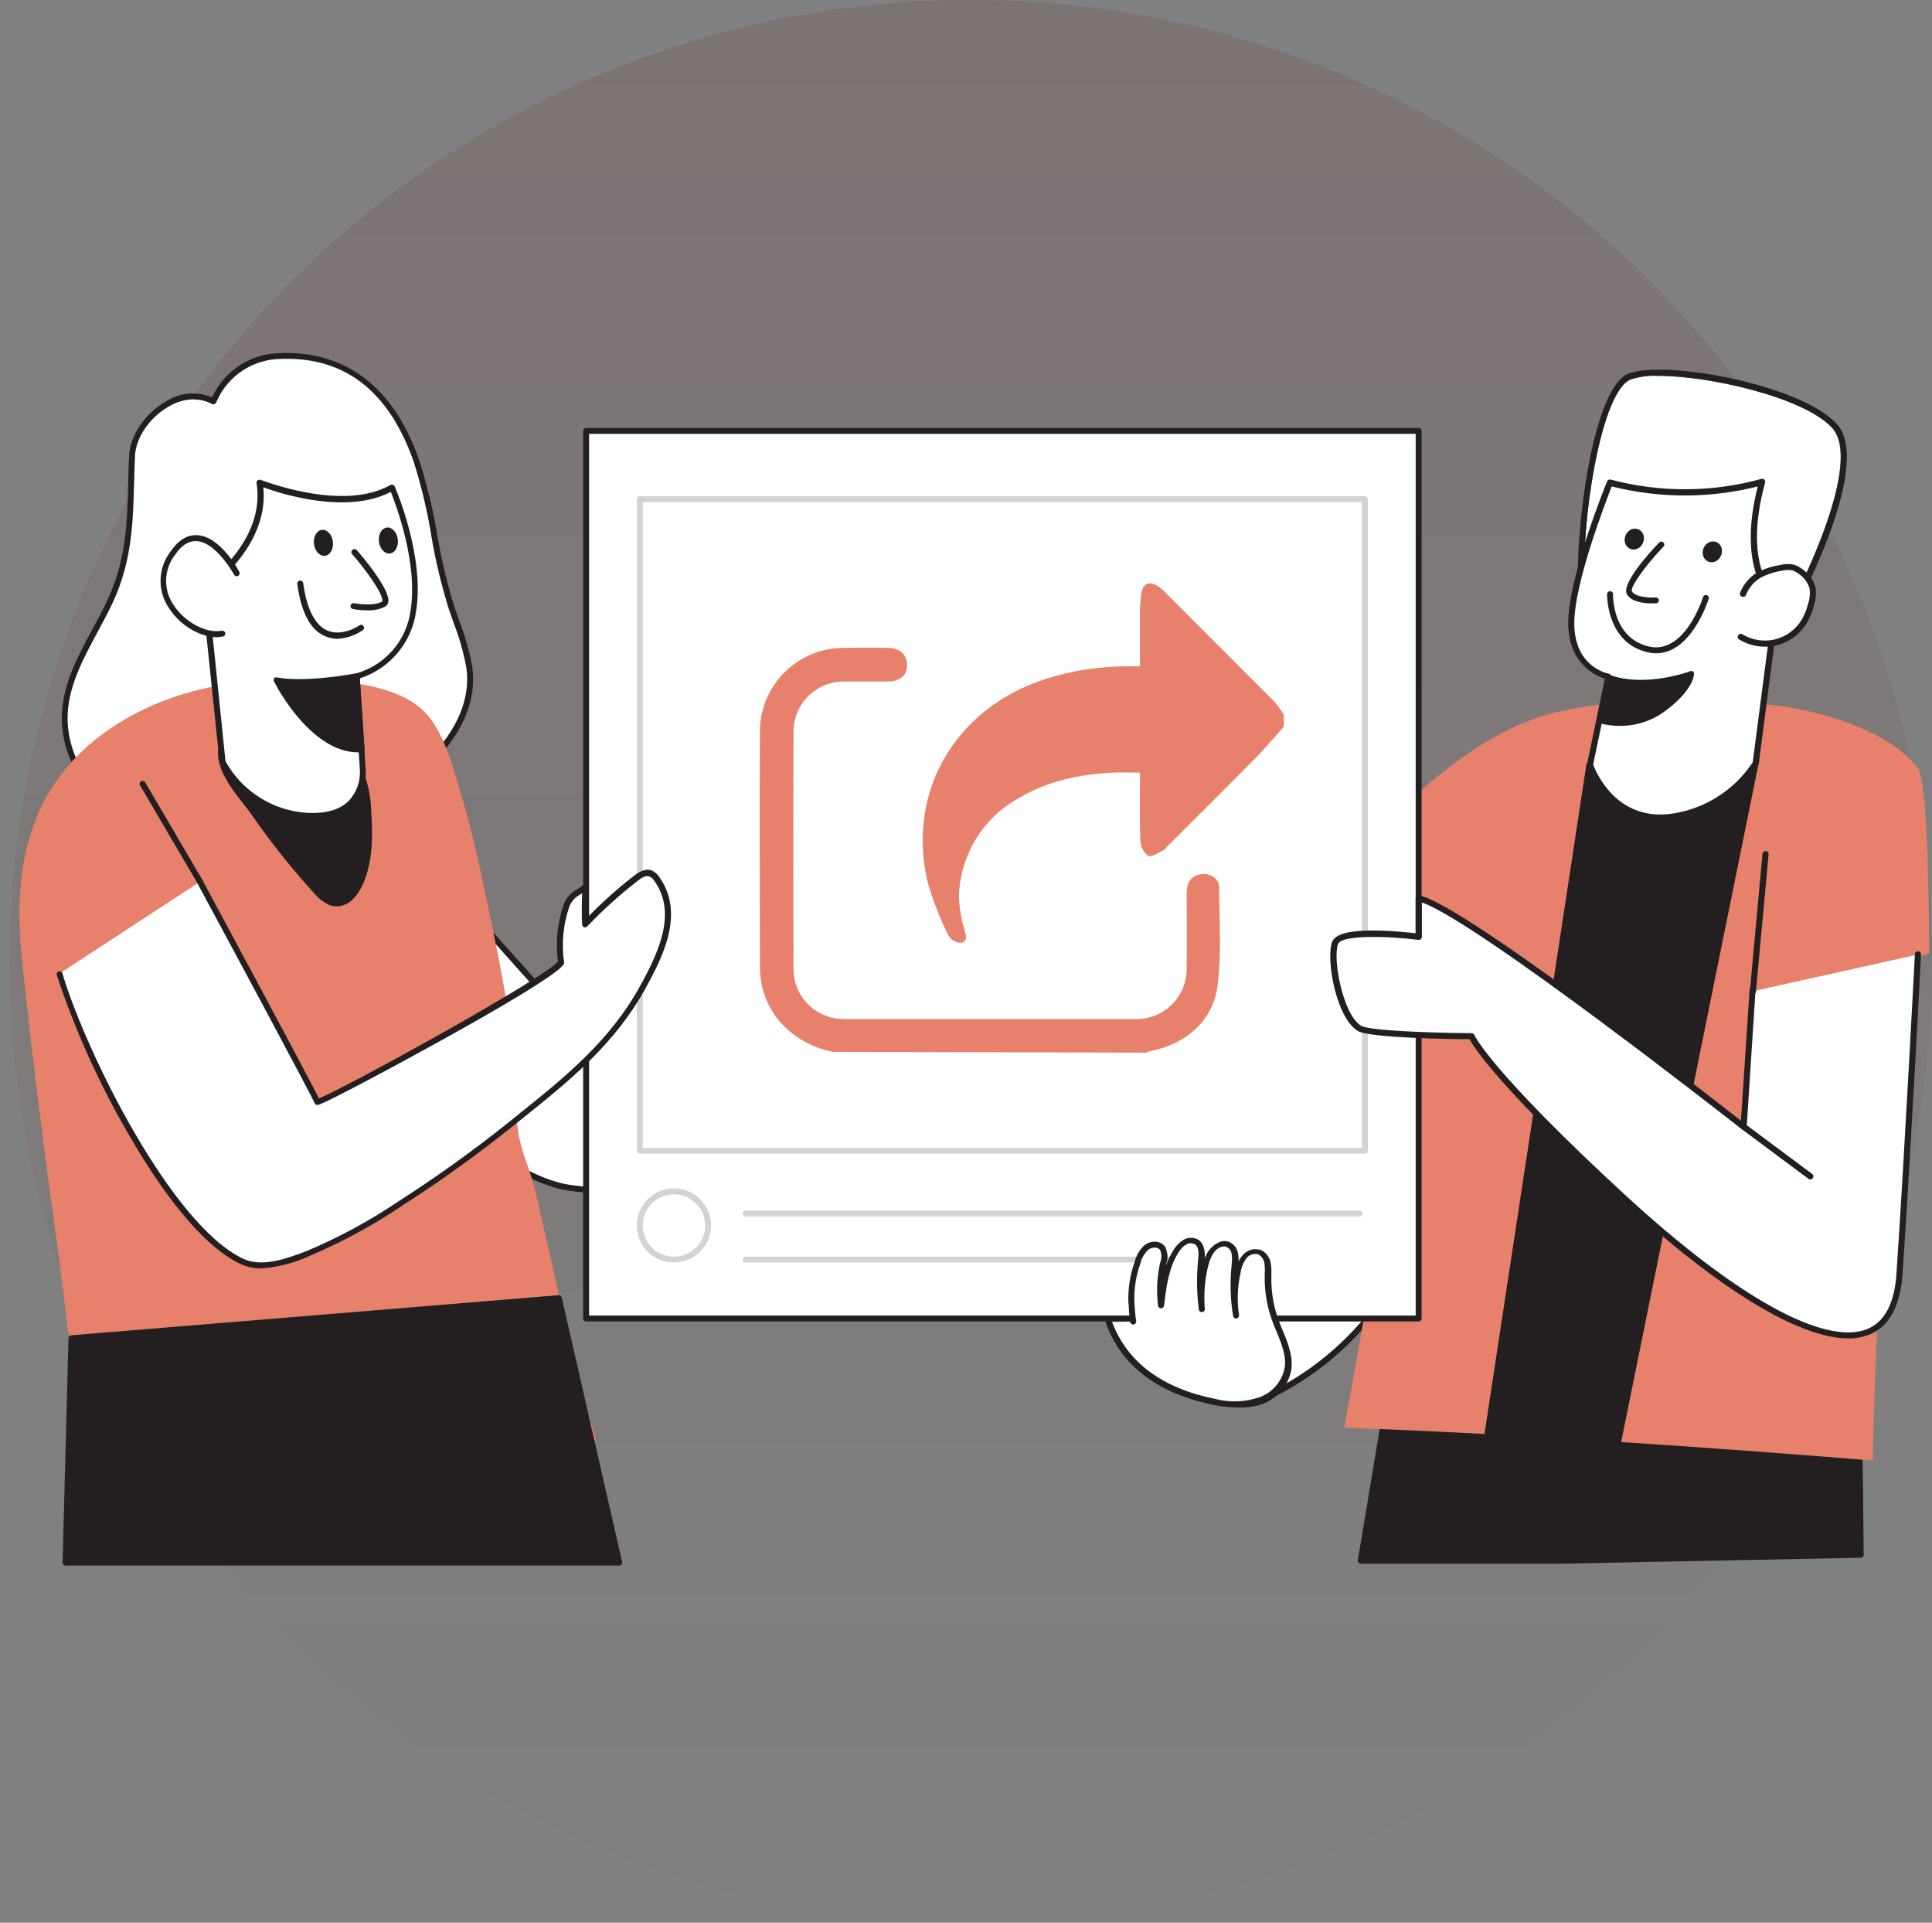 <?xml version="1.0" encoding="UTF-8"?>
<svg width="203px" height="202px" viewBox="0 0 203 202" version="1.1" xmlns="http://www.w3.org/2000/svg" xmlns:xlink="http://www.w3.org/1999/xlink" style="background: #FFFFFF;">
    <rect x="0" y="0" width="203" height="202" fill="#808080" stroke="none"/>
    <!-- Generator: Sketch 53.2 (72643) - https://sketchapp.com -->
    <title>friendly-graphic</title>
    <desc>Created with Sketch.</desc>
    <defs>
        <linearGradient x1="0%" y1="50%" x2="100%" y2="50%" id="linearGradient-1">
            <stop stop-color="#5D0202" stop-opacity="0" offset="0%"></stop>
            <stop stop-color="#5D0202" stop-opacity="0.498" offset="100%"></stop>
        </linearGradient>
    </defs>
    <g id="Designs" stroke="none" stroke-width="1" fill="none" fill-rule="evenodd">
        <g id="Desktop---Home---Active" transform="translate(-998, -1755)">
            <g id="Group-35" transform="translate(0, 1879)"></g>
            <g id="Group-27" transform="translate(165, 1755)">
                <g id="Group-24" transform="translate(760, 0)">
                    <g id="Group-21" transform="translate(74, 0)">
                        <circle id="Oval-Copy-3" fill="url(#linearGradient-1)" opacity="0.203" transform="translate(101, 101) scale(-1, 1) rotate(-90) translate(-101, -101) " cx="101" cy="101" r="101"></circle>
                        <g id="share(1)-2" transform="translate(1, 37)" fill-rule="nonzero">
                            <g id="share(1)">
                                <path d="M172.225,2.485 C171.23,2.435 170.234,2.57 169.288,2.883 C167.888,3.504 166.525,6.779 165.554,11.918 C164.705,16.368 164.34,20.897 164.465,25.426 C164.492,26.24 164.909,26.991 165.585,27.445 C169.941,30.552 184.721,26.756 186.289,26.339 C187.036,24.91 193.844,11.532 190.49,7.935 C187.54,4.747 177.645,2.485 172.225,2.485 Z" id="Path" fill="#FFFFFF"></path>
                                <path d="M171.391,29.272 C168.834,29.272 166.569,28.918 165.212,27.936 C164.379,27.376 163.863,26.453 163.824,25.451 C163.457,18.442 165.405,3.84 169.033,2.287 C172.661,0.733 187.079,3.343 190.962,7.494 C194.846,11.644 187.123,26.134 186.793,26.756 C186.752,26.835 186.68,26.893 186.594,26.917 C186.115,27.029 177.82,29.272 171.391,29.272 Z M172.225,2.485 C171.23,2.435 170.234,2.57 169.288,2.883 C167.888,3.504 166.525,6.779 165.554,11.918 C164.705,16.368 164.34,20.897 164.465,25.426 C164.492,26.24 164.909,26.991 165.585,27.445 C169.941,30.552 184.721,26.756 186.289,26.339 C187.036,24.91 193.844,11.532 190.49,7.935 C187.54,4.747 177.645,2.485 172.225,2.485 Z" id="Shape" fill="#231F20"></path>
                                <path d="M130.438,110.086 C140.818,105.517 147.843,95.623 148.728,84.331 L138.429,73.283 L124.272,100.579" id="Path" fill="#FFFFFF"></path>
                                <path d="M130.438,110.409 C130.286,110.404 130.159,110.293 130.132,110.144 C130.105,109.994 130.186,109.846 130.326,109.788 C140.513,105.242 147.432,95.541 148.404,84.443 L138.51,73.83 L124.564,100.722 C124.473,100.859 124.294,100.906 124.147,100.831 C124.001,100.756 123.934,100.584 123.991,100.43 L138.149,73.134 C138.196,73.041 138.287,72.978 138.391,72.966 C138.494,72.949 138.599,72.984 138.671,73.059 L148.97,84.113 C149.033,84.181 149.064,84.271 149.057,84.362 C148.106,95.758 141.013,105.732 130.55,110.384 C130.516,110.402 130.477,110.41 130.438,110.409 L130.438,110.409 Z" id="Path" fill="#231F20"></path>
                                <polygon id="Path" fill="#231F20" points="162.362 126.962 193.514 126.36 193.084 87.189 147.34 88.836 140.974 126.962"></polygon>
                                <path d="M162.362,127.273 L140.974,127.273 C140.882,127.273 140.795,127.232 140.737,127.161 C140.676,127.094 140.651,127.002 140.669,126.913 L147.035,88.786 C147.056,88.64 147.179,88.53 147.327,88.525 L193.072,86.878 C193.155,86.879 193.234,86.91 193.296,86.965 C193.36,87.022 193.396,87.104 193.396,87.189 L193.825,126.335 C193.827,126.417 193.795,126.497 193.738,126.556 C193.681,126.616 193.603,126.65 193.52,126.652 L162.368,127.273 L162.362,127.273 Z M141.341,126.652 L162.362,126.652 L193.203,126.03 L192.78,87.506 L147.601,89.134 L141.341,126.652 Z" id="Shape" fill="#231F20"></path>
                                <path d="M199.519,43.731 C196.731,39.947 190.06,37.953 185.567,37.238 C181.242,36.555 176.911,37.238 172.568,36.865 C168.59,36.633 164.601,37.023 160.744,38.021 C146.251,42.023 132.778,62.975 132.778,62.975 L147.551,63.751 C147.551,63.751 145.405,79.18 139.244,112.988 C164.907,113.901 194.777,116.449 194.777,116.449 C194.777,116.449 194.908,109.372 195.231,102.406 C197.546,100.25 197.465,96.814 197.889,94.819 C198.436,92.253 197.328,64.373 197.328,64.373 L200.695,63.13 C200.695,63.13 200.739,45.359 199.519,43.731 Z" id="Path" fill="#E7816B"></path>
                                <polygon id="Path" fill="#231F20" points="165 43.34 153.743 117.275 167.185 118.624 182.474 43.184"></polygon>
                                <path d="M167.185,118.934 L167.154,118.934 L153.706,117.586 C153.621,117.576 153.543,117.534 153.488,117.468 C153.437,117.401 153.416,117.315 153.432,117.232 L164.689,43.29 C164.714,43.14 164.842,43.03 164.994,43.029 L182.462,42.874 C182.556,42.871 182.646,42.912 182.705,42.986 C182.766,43.058 182.791,43.154 182.773,43.247 L167.49,118.68 C167.463,118.827 167.335,118.934 167.185,118.934 Z M154.117,117.002 L166.954,118.288 L182.089,43.495 L165.287,43.644 L154.117,117.002 Z" id="Shape" fill="#231F20"></path>
                                <path d="M166.998,34.069 L165.063,43.34 C165.063,43.34 167.122,49.497 173.364,48.845 C177.099,48.423 180.445,46.344 182.474,43.184 L184.69,26.147 C184.69,26.147 180.527,23.158 183.153,13.62 C177.923,15.078 172.397,15.103 167.154,13.695 C167.154,13.695 162.99,23.866 163.096,28.607 C163.202,33.348 166.998,34.069 166.998,34.069 Z" id="Path" fill="#FFFFFF"></path>
                                <path d="M172.462,49.218 C166.762,49.218 164.783,43.501 164.758,43.439 C164.742,43.384 164.742,43.326 164.758,43.271 L166.625,34.305 C165.666,34.007 162.891,32.789 162.779,28.651 C162.679,23.866 166.687,13.993 166.861,13.577 C166.922,13.427 167.084,13.344 167.241,13.384 C172.424,14.763 177.882,14.739 183.053,13.316 C183.165,13.278 183.29,13.304 183.377,13.384 C183.463,13.465 183.496,13.587 183.464,13.701 C180.931,22.922 184.845,25.861 184.883,25.886 C184.981,25.954 185.032,26.072 185.013,26.19 L182.798,43.228 C182.792,43.27 182.777,43.31 182.754,43.346 C180.693,46.604 177.256,48.745 173.42,49.162 C173.102,49.2 172.782,49.218 172.462,49.218 L172.462,49.218 Z M165.399,43.315 C165.666,44.048 167.726,49.106 173.333,48.528 C176.938,48.103 180.17,46.108 182.163,43.079 L184.347,26.302 C183.601,25.681 180.583,22.4 182.692,14.105 C177.655,15.37 172.383,15.37 167.347,14.105 C166.724,15.72 163.327,24.426 163.414,28.657 C163.507,33.1 166.905,33.752 167.054,33.783 C167.138,33.796 167.212,33.844 167.259,33.914 C167.309,33.986 167.327,34.076 167.309,34.162 L165.399,43.315 Z" id="Shape" fill="#231F20"></path>
                                <path d="M181.186,25.376 C181.503,24.573 182.073,23.895 182.81,23.444 C183.513,23.058 184.277,22.795 185.069,22.667 C185.495,22.551 185.941,22.529 186.376,22.605 C186.672,22.698 186.948,22.843 187.191,23.034 C187.796,23.444 188.236,24.053 188.436,24.755 C188.524,25.339 188.471,25.936 188.28,26.495 C188.124,27.115 187.884,27.711 187.565,28.266 C186.907,29.376 185.83,30.176 184.575,30.486 C183.321,30.795 181.994,30.589 180.894,29.912" id="Path" fill="#FFFFFF"></path>
                                <path d="M183.439,30.937 C182.487,30.939 181.552,30.679 180.738,30.186 C180.588,30.092 180.541,29.896 180.632,29.744 C180.676,29.671 180.748,29.619 180.831,29.599 C180.914,29.579 181.002,29.593 181.074,29.639 C182.106,30.258 183.338,30.449 184.509,30.173 C185.68,29.881 186.688,29.137 187.31,28.104 C187.612,27.572 187.841,27.002 187.988,26.408 C188.163,25.901 188.214,25.36 188.137,24.83 C187.953,24.202 187.554,23.66 187.011,23.295 C186.8,23.125 186.56,22.997 186.301,22.916 C185.916,22.854 185.521,22.875 185.144,22.978 C184.378,23.1 183.637,23.35 182.954,23.717 C182.276,24.132 181.752,24.756 181.46,25.494 C181.395,25.666 181.203,25.752 181.031,25.687 C180.859,25.622 180.772,25.43 180.838,25.258 C181.184,24.393 181.799,23.661 182.593,23.17 C183.345,22.765 184.162,22.494 185.007,22.369 C185.48,22.239 185.976,22.22 186.457,22.313 C186.795,22.413 187.11,22.577 187.384,22.798 C188.058,23.247 188.546,23.925 188.76,24.705 C188.856,25.33 188.803,25.969 188.604,26.569 C188.44,27.221 188.189,27.848 187.857,28.433 C187.148,29.613 186,30.464 184.665,30.801 C184.263,30.896 183.852,30.941 183.439,30.937 L183.439,30.937 Z" id="Path" fill="#231F20"></path>
                                <path d="M166.251,38.704 C168.474,39.263 170.83,38.832 172.711,37.524 C175.723,35.318 175.691,33.796 175.691,33.796 C175.691,33.796 171.08,35.573 167.222,34.249 L166.251,38.704 Z" id="Path" fill="#231F20"></path>
                                <path d="M168.224,39.257 C167.529,39.263 166.837,39.177 166.164,39.003 C166.009,38.957 165.916,38.799 165.953,38.642 L166.923,34.175 C166.94,34.088 166.995,34.012 167.073,33.97 C167.152,33.933 167.243,33.933 167.322,33.97 C171.024,35.212 175.536,33.541 175.579,33.522 C175.667,33.476 175.772,33.476 175.859,33.522 C175.945,33.576 175.997,33.67 175.996,33.771 C175.996,33.839 175.996,35.48 172.885,37.754 C171.533,38.74 169.899,39.267 168.224,39.257 Z M166.618,38.475 C168.67,38.903 170.808,38.469 172.53,37.275 C174.366,35.927 175.019,34.858 175.25,34.274 C173.943,34.69 170.539,35.567 167.452,34.647 L166.618,38.475 Z" id="Shape" fill="#231F20"></path>
                                <path d="M172.568,20.2 C172.568,20.2 168.616,24.357 169.226,25.302 C169.836,26.246 172.02,26.097 172.02,26.097" id="Path" fill="#FFFFFF"></path>
                                <path d="M171.559,26.389 C170.819,26.389 169.481,26.271 168.964,25.47 C168.292,24.438 171.099,21.288 172.337,19.989 C172.396,19.93 172.475,19.897 172.558,19.897 C172.641,19.897 172.721,19.93 172.779,19.989 C172.838,20.046 172.871,20.125 172.871,20.207 C172.871,20.288 172.838,20.367 172.779,20.424 C170.763,22.549 169.22,24.774 169.475,25.146 C169.885,25.768 171.466,25.811 171.964,25.768 C172.134,25.753 172.284,25.878 172.3,26.047 C172.307,26.13 172.28,26.212 172.227,26.275 C172.173,26.338 172.096,26.377 172.014,26.383 C171.989,26.377 171.802,26.389 171.559,26.389 Z" id="Path" fill="#231F20"></path>
                                <ellipse id="Oval" fill="#231F20" transform="translate(177.918, 20.975) rotate(-68.08) translate(-177.918, -20.975) " cx="177.918" cy="20.975" rx="1.112" ry="1"></ellipse>
                                <ellipse id="Oval" fill="#231F20" transform="translate(169.72, 19.636) rotate(-68.08) translate(-169.72, -19.636) " cx="169.72" cy="19.636" rx="1.112" ry="1"></ellipse>
                                <path d="M172.014,31.633 C171.695,31.633 171.377,31.593 171.068,31.515 C166.762,30.478 166.861,25.457 166.861,25.407 C166.871,25.237 167.014,25.105 167.185,25.109 C167.267,25.111 167.345,25.145 167.401,25.205 C167.457,25.264 167.487,25.344 167.483,25.426 C167.483,25.612 167.403,29.993 171.217,30.913 C175.032,31.832 176.917,25.811 176.936,25.749 C176.962,25.634 177.05,25.544 177.164,25.515 C177.278,25.487 177.398,25.525 177.475,25.614 C177.552,25.702 177.572,25.827 177.527,25.936 C177.446,26.184 175.698,31.633 172.014,31.633 Z" id="Path" fill="#231F20"></path>
                                <path d="M36,45.981 L59.261,72.009 L91.807,83.374 L87.65,91.961 C87.65,91.961 66.523,88.774 58.203,87.842 C49.883,86.91 39.366,74.433 39.366,74.433 L36,45.981 Z" id="Path" fill="#FFFFFF"></path>
                                <path d="M87.65,92.266 L87.606,92.266 C87.395,92.266 66.386,89.072 58.166,88.146 C49.821,87.208 39.559,75.147 39.13,74.631 C39.088,74.587 39.062,74.53 39.055,74.47 L35.688,45.981 C35.677,45.848 35.749,45.722 35.869,45.664 C35.993,45.607 36.139,45.637 36.23,45.738 L59.441,71.705 L91.912,83.045 C91.994,83.075 92.06,83.138 92.093,83.219 C92.13,83.299 92.13,83.393 92.093,83.473 L87.93,92.085 C87.88,92.196 87.771,92.266 87.65,92.266 L87.65,92.266 Z M39.665,74.296 C40.53,75.303 50.455,86.649 58.234,87.525 C66.013,88.401 85.161,91.253 87.482,91.613 L91.39,83.536 L59.174,72.283 C59.123,72.266 59.078,72.236 59.043,72.196 L36.423,46.913 L39.665,74.296 Z" id="Shape" fill="#231F20"></path>
                                <path d="M47.294,33.075 C46.971,30.894 46.093,28.837 45.427,26.743 C43.747,21.667 43.504,16.429 41.743,11.371 C39.484,4.865 35.147,0.13 27.561,0.398 C24.438,0.4 21.622,2.277 20.424,5.157 C16.833,3.181 12.048,7.202 11.88,10.88 C11.631,16.304 11.979,20.934 9.614,26.072 C7.822,29.974 5.047,33.628 4.817,37.915 C4.586,42.203 7.019,46.21 10.504,48.578 C13.989,50.945 18.382,51.734 22.583,51.424 C26.783,51.113 30.847,49.771 34.749,48.168 C36.669,47.426 38.511,46.498 40.25,45.397 C44.214,42.75 48.053,38.12 47.294,33.075 Z" id="Path" fill="#FFFFFF"></path>
                                <path d="M20.853,51.797 C17.128,51.879 13.463,50.847 10.33,48.833 C6.596,46.279 4.281,41.998 4.505,37.903 C4.673,34.74 6.204,31.901 7.685,29.154 C8.252,28.104 8.837,27.023 9.334,25.942 C11.251,21.748 11.357,18.019 11.475,13.67 C11.475,12.757 11.525,11.806 11.568,10.868 C11.668,8.73 13.267,6.381 15.47,5.151 C16.91,4.237 18.706,4.084 20.28,4.741 C21.583,1.913 24.413,0.099 27.53,0.093 C34.375,-0.13 39.391,3.716 42.023,11.278 C42.853,13.869 43.496,16.517 43.946,19.2 C44.369,21.721 44.958,24.212 45.707,26.656 C45.882,27.172 46.062,27.694 46.249,28.21 C46.858,29.774 47.316,31.393 47.618,33.044 L47.618,33.044 C48.389,38.294 44.407,42.986 40.418,45.664 C38.66,46.781 36.794,47.72 34.848,48.466 C31.569,49.814 27.219,51.405 22.589,51.747 C22.017,51.778 21.432,51.797 20.853,51.797 Z M18.364,4.946 C17.45,4.966 16.556,5.221 15.769,5.685 C13.746,6.816 12.272,8.96 12.184,10.892 C12.141,11.843 12.116,12.757 12.091,13.682 C11.973,17.914 11.867,21.903 9.894,26.203 C9.39,27.296 8.799,28.39 8.227,29.446 C6.783,32.13 5.283,34.914 5.115,37.934 C4.91,41.811 7.088,45.887 10.672,48.323 C13.821,50.454 18.034,51.43 22.552,51.113 C27.07,50.796 31.388,49.212 34.624,47.882 C36.526,47.148 38.35,46.228 40.069,45.136 C43.896,42.582 47.73,38.083 46.995,33.118 L46.995,33.118 C46.697,31.508 46.247,29.929 45.651,28.402 C45.471,27.887 45.284,27.365 45.11,26.837 C44.352,24.372 43.755,21.86 43.324,19.318 C42.896,16.662 42.272,14.041 41.457,11.477 C38.868,4.095 34.226,0.472 27.555,0.708 C24.557,0.716 21.857,2.522 20.71,5.288 C20.674,5.364 20.609,5.422 20.529,5.449 C20.451,5.486 20.359,5.486 20.28,5.449 C19.695,5.13 19.037,4.965 18.37,4.971 L18.364,4.946 Z" id="Shape" fill="#231F20"></path>
                                <path d="M47.412,49.883 C47.151,48.851 46.871,47.832 46.56,46.819 C45.738,44.104 44.761,40.165 42.826,38.009 C39.671,34.517 32.571,34.405 28.258,34.38 C21.581,34.343 14.755,35.908 9.297,39.742 C0.896,45.645 -0.66,54.214 0.305,63.77 C1.413,74.457 2.794,85.12 4.294,95.764 C4.443,96.857 6.242,113.118 7.051,113.125 C7.107,113.125 62.434,113.168 60.667,114.473 C58.178,105.842 56.311,97.075 54.307,88.376 C53.884,86.512 53.131,84.822 52.671,83.007 C52.005,80.385 52.31,77.508 52.048,74.824 C51.507,68.61 50.182,62.496 48.887,56.407 C48.433,54.22 47.96,52.039 47.412,49.883 Z" id="Path" fill="#E7816B"></path>
                                <polygon id="Path" fill="#231F20" points="63.094 127.167 56.753 99.38 5.538 103.593 4.885 127.167"></polygon>
                                <path d="M63.094,127.478 L4.885,127.478 C4.801,127.478 4.72,127.444 4.661,127.385 C4.604,127.324 4.573,127.244 4.574,127.161 L5.196,103.587 C5.202,103.428 5.324,103.298 5.482,103.282 L56.697,99.07 C56.85,99.064 56.986,99.164 57.027,99.312 L63.368,127.099 C63.386,127.191 63.363,127.286 63.306,127.36 C63.254,127.426 63.177,127.468 63.094,127.478 L63.094,127.478 Z M5.221,126.857 L62.714,126.857 L56.492,99.716 L5.825,103.879 L5.221,126.857 Z" id="Shape" fill="#231F20"></path>
                                <path d="M32.714,57.786 C32.884,57.856 33.065,57.898 33.249,57.911 C34.413,57.998 35.327,56.917 35.807,55.854 C36.877,53.487 36.877,50.79 36.69,48.205 C36.655,46.678 36.327,45.173 35.726,43.769 C35.154,42.679 34.386,41.704 33.461,40.892 C31.799,39.357 29.783,38.071 27.536,37.785 C25.29,37.499 22.004,38.717 21.313,41.177 C20.592,43.837 23.392,46.515 24.749,48.472 C26.707,51.301 28.848,53.999 31.158,56.55 C31.575,57.075 32.108,57.498 32.714,57.786 Z" id="Path" fill="#231F20"></path>
                                <path d="M33.386,58.221 L33.224,58.221 C33.011,58.201 32.802,58.153 32.602,58.078 L32.602,58.078 C31.956,57.773 31.388,57.324 30.94,56.767 C28.626,54.214 26.476,51.516 24.506,48.69 C24.244,48.311 23.921,47.894 23.572,47.447 C22.166,45.651 20.411,43.408 21.033,41.134 C21.724,38.586 24.973,37.201 27.574,37.511 C29.609,37.748 31.662,38.816 33.672,40.68 C34.628,41.515 35.42,42.52 36.006,43.644 C36.623,45.086 36.961,46.631 37.001,48.199 C37.182,50.684 37.213,53.511 36.087,55.991 C35.844,56.544 34.948,58.221 33.386,58.221 Z M32.826,57.488 C32.969,57.547 33.12,57.582 33.274,57.594 C34.251,57.681 35.091,56.674 35.52,55.73 C36.584,53.375 36.553,50.622 36.379,48.236 C36.343,46.741 36.027,45.265 35.446,43.887 C34.894,42.83 34.149,41.886 33.249,41.103 C31.339,39.332 29.403,38.319 27.499,38.096 C25.203,37.828 22.228,39.059 21.631,41.264 C21.096,43.24 22.739,45.347 24.064,47.031 C24.412,47.478 24.742,47.901 25.022,48.273 C26.974,51.087 29.106,53.771 31.407,56.308 C31.782,56.806 32.268,57.21 32.826,57.488 L32.826,57.488 Z" id="Shape" fill="#231F20"></path>
                                <rect id="Rectangle" fill="#FFFFFF" x="59.584" y="8.27" width="87.482" height="93.254"></rect>
                                <path d="M147.06,101.828 L59.584,101.828 C59.413,101.828 59.273,101.689 59.273,101.518 L59.273,8.27 C59.273,8.099 59.413,7.96 59.584,7.96 L147.06,7.96 C147.232,7.96 147.371,8.099 147.371,8.27 L147.371,101.518 C147.371,101.689 147.232,101.828 147.06,101.828 Z M59.896,101.207 L146.749,101.207 L146.749,8.581 L59.896,8.581 L59.896,101.207 Z" id="Shape" fill="#231F20"></path>
                                <rect id="Rectangle" fill="#FFFFFF" x="65.229" y="15.441" width="76.181" height="68.455"></rect>
                                <path d="M141.416,84.207 L65.229,84.207 C65.057,84.207 64.917,84.068 64.917,83.896 L64.917,15.441 C64.917,15.269 65.057,15.13 65.229,15.13 L141.416,15.13 C141.587,15.13 141.727,15.269 141.727,15.441 L141.727,83.883 C141.73,83.968 141.699,84.05 141.64,84.111 C141.581,84.172 141.5,84.207 141.416,84.207 Z M65.54,83.585 L141.104,83.585 L141.104,15.751 L65.54,15.751 L65.54,83.585 Z" id="Shape" fill="#D1D3D4"></path>
                                <path d="M132.89,39.351 C131.795,40.556 130.75,41.836 129.605,42.961 C126.611,46.005 123.575,49.007 120.556,52.026 C120.451,52.132 120.37,52.275 120.245,52.331 C119.704,52.567 119.001,53.089 118.64,52.909 C118.146,52.527 117.845,51.947 117.818,51.324 C117.731,48.994 117.787,46.664 117.787,44.172 C116.804,44.172 115.877,44.135 114.95,44.172 C111.446,44.34 108.073,45.036 105.024,46.857 C101.256,48.944 98.873,52.864 98.758,57.165 C98.79,58.324 98.976,59.473 99.311,60.583 C99.442,61.167 99.772,61.825 99.038,62.055 C98.485,62.057 97.97,61.776 97.675,61.31 C96.728,59.432 95.969,57.465 95.41,55.438 C93.313,45.968 98.521,37.288 107.936,34.311 C110.65,33.445 113.482,33.003 116.331,33 L117.781,33 C117.781,31.18 117.781,29.446 117.781,27.713 C117.762,26.881 117.819,26.049 117.949,25.227 C118.136,24.283 118.733,24.059 119.573,24.525 C119.913,24.738 120.223,24.995 120.494,25.289 C124.29,29.08 128.082,32.876 131.87,36.679 C132.242,37.114 132.581,37.578 132.884,38.064 L132.89,39.351 Z" id="Path" fill="#E7816B"></path>
                                <path d="M85.515,73.507 C83.385,73.102 81.446,72.01 79.996,70.4 C78.605,68.796 77.842,66.743 77.849,64.621 C77.849,56.376 77.799,48.137 77.849,39.891 C77.837,37.547 78.765,35.295 80.426,33.637 C82.087,31.98 84.343,31.055 86.691,31.068 C88.228,31.031 89.759,31.031 91.296,31.068 C92.541,31.068 93.325,31.807 93.313,32.889 C93.3,33.97 92.535,34.585 91.321,34.597 C89.821,34.597 88.328,34.597 86.828,34.597 C85.385,34.551 83.985,35.097 82.954,36.107 C81.923,37.118 81.351,38.505 81.371,39.947 C81.346,48.232 81.346,56.517 81.371,64.802 C81.371,66.207 81.934,67.553 82.935,68.541 C83.935,69.528 85.291,70.075 86.698,70.058 C94.881,70.058 108.988,70.058 117.19,70.058 C118.653,70.123 120.077,69.576 121.12,68.549 C122.162,67.522 122.729,66.108 122.685,64.646 C122.728,62.055 122.685,59.464 122.685,56.873 C122.685,55.63 123.22,54.972 124.234,54.835 C125.08,54.717 126.101,55.301 126.101,56.146 C126.101,59.607 126.356,63.105 125.939,66.517 C125.479,70.245 122.579,72.73 118.839,73.432 C118.7,73.472 118.564,73.524 118.434,73.588 L85.515,73.507 Z" id="Path" fill="#E7816B"></path>
                                <path d="M140.849,90.799 L76.336,90.799 C76.165,90.799 76.025,90.66 76.025,90.489 C76.025,90.317 76.165,90.178 76.336,90.178 L140.849,90.178 C141.021,90.178 141.16,90.317 141.16,90.489 C141.16,90.66 141.021,90.799 140.849,90.799 Z" id="Path" fill="#D1D3D4"></path>
                                <path d="M124.813,95.64 L76.336,95.64 C76.165,95.64 76.025,95.501 76.025,95.329 C76.025,95.157 76.165,95.018 76.336,95.018 L124.813,95.018 C124.985,95.018 125.124,95.157 125.124,95.329 C125.121,95.499 124.983,95.636 124.813,95.64 Z" id="Path" fill="#D1D3D4"></path>
                                <ellipse id="Oval" fill="#FFFFFF" cx="68.819" cy="91.744" rx="3.584" ry="3.579"></ellipse>
                                <path d="M68.819,95.64 C67.24,95.642 65.816,94.695 65.21,93.239 C64.604,91.783 64.936,90.107 66.052,88.991 C67.167,87.876 68.846,87.541 70.305,88.144 C71.763,88.746 72.715,90.167 72.715,91.744 C72.715,93.893 70.972,95.636 68.819,95.64 Z M68.819,88.475 C67.492,88.473 66.293,89.27 65.784,90.494 C65.275,91.718 65.555,93.128 66.494,94.065 C67.433,95.003 68.845,95.282 70.071,94.774 C71.297,94.266 72.095,93.069 72.092,91.744 C72.089,89.94 70.626,88.479 68.819,88.475 Z" id="Shape" fill="#D1D3D4"></path>
                                <path d="M39.204,14.217 C39.204,14.217 42.316,21.456 41.413,27.166 C40.969,30.419 38.639,33.101 35.477,34.001 L36.099,43.974 C36.099,43.974 36.479,49.069 30.169,48.69 C26.454,48.456 23.123,46.326 21.357,43.054 L19.484,24.78 C19.484,24.78 26.329,20.244 25.265,13.701 C25.265,13.701 33.958,17.224 39.204,14.217 Z" id="Path" fill="#FFFFFF"></path>
                                <path d="M30.853,49.031 L30.181,49.031 C26.361,48.771 22.939,46.579 21.108,43.222 C21.091,43.189 21.081,43.153 21.077,43.116 L19.173,24.811 C19.162,24.696 19.214,24.584 19.31,24.519 C19.378,24.475 25.956,20.014 24.96,13.751 C24.941,13.64 24.984,13.528 25.072,13.459 C25.16,13.389 25.279,13.372 25.383,13.415 C25.464,13.415 33.996,16.845 39.036,13.943 C39.118,13.909 39.21,13.909 39.291,13.943 C39.376,13.971 39.444,14.035 39.478,14.117 C39.609,14.416 42.652,21.505 41.718,27.24 C41.256,30.519 38.961,33.247 35.807,34.268 L36.429,43.992 C36.483,45.313 36.008,46.601 35.11,47.571 C34.139,48.534 32.708,49.031 30.853,49.031 Z M21.693,42.979 C23.428,46.114 26.64,48.153 30.218,48.391 C32.216,48.51 33.716,48.081 34.668,47.111 C35.443,46.266 35.856,45.151 35.819,44.005 L35.197,34.063 C35.187,33.91 35.29,33.773 35.439,33.74 C38.489,32.875 40.731,30.28 41.14,27.141 C41.93,22.251 39.646,16.124 39.067,14.677 C34.425,17.081 27.567,14.894 25.67,14.198 C26.248,20.026 20.841,24.233 19.845,24.954 L21.693,42.979 Z" id="Shape" fill="#231F20"></path>
                                <path d="M22.857,23.264 C22.857,23.264 19.291,16.541 16.13,21.126 C12.969,25.712 18.32,30.173 21.376,29.558" id="Path" fill="#FFFFFF"></path>
                                <path d="M20.766,29.937 C19.017,29.937 16.926,28.694 15.788,26.936 C14.521,25.13 14.569,22.713 15.906,20.958 C16.746,19.716 17.704,19.157 18.756,19.225 C21.164,19.368 23.112,22.953 23.162,23.121 C23.218,23.268 23.155,23.434 23.015,23.506 C22.875,23.579 22.703,23.536 22.614,23.407 C22.614,23.407 20.747,19.97 18.669,19.846 C17.839,19.797 17.074,20.285 16.372,21.313 C15.191,22.862 15.146,24.996 16.26,26.594 C17.437,28.384 19.702,29.583 21.301,29.26 C21.471,29.229 21.634,29.34 21.668,29.508 C21.685,29.588 21.668,29.672 21.622,29.739 C21.577,29.807 21.506,29.854 21.425,29.869 C21.208,29.913 20.987,29.936 20.766,29.937 Z" id="Path" fill="#231F20"></path>
                                <path d="M36.591,27.122 C36.083,27.122 35.577,27.074 35.079,26.979 C34.997,26.966 34.925,26.92 34.879,26.852 C34.833,26.783 34.818,26.699 34.836,26.619 C34.851,26.537 34.898,26.465 34.967,26.418 C35.036,26.371 35.121,26.354 35.203,26.37 C35.203,26.37 37.219,26.762 38.171,26.184 C38.308,25.407 36.392,22.804 34.998,21.213 C34.943,21.152 34.915,21.071 34.921,20.989 C34.927,20.907 34.966,20.831 35.029,20.778 C35.152,20.659 35.347,20.659 35.471,20.778 C36.093,21.462 39.011,24.954 38.806,26.234 C38.777,26.434 38.661,26.612 38.489,26.718 C37.902,27.015 37.248,27.154 36.591,27.122 Z" id="Path" fill="#231F20"></path>
                                <path d="M35.471,34.013 C35.471,34.013 30.181,35.032 27.07,34.454 C27.07,34.454 30.922,42.085 35.993,41.712 L35.471,34.013 Z" id="Path" fill="#231F20"></path>
                                <path d="M35.632,42.041 C30.617,42.041 26.92,34.902 26.796,34.585 C26.731,34.485 26.731,34.356 26.796,34.256 C26.881,34.163 27.014,34.131 27.132,34.175 C30.15,34.74 35.365,33.752 35.421,33.74 C35.509,33.726 35.599,33.749 35.67,33.802 C35.738,33.857 35.781,33.938 35.788,34.026 L36.311,41.724 C36.321,41.894 36.194,42.04 36.024,42.054 C35.896,42.045 35.765,42.041 35.632,42.041 Z M27.648,34.852 C28.625,36.511 31.737,41.42 35.639,41.42 L35.639,41.42 L35.159,34.386 C34.046,34.585 30.343,35.169 27.648,34.852 Z" id="Shape" fill="#231F20"></path>
                                <ellipse id="Oval" fill="#231F20" transform="translate(31.984, 20.029) rotate(-6.85) translate(-31.984, -20.029) " cx="31.984" cy="20.029" rx="1" ry="1.373"></ellipse>
                                <ellipse id="Oval" fill="#231F20" transform="translate(38.807, 19.784) rotate(-6.85) translate(-38.807, -19.784) " cx="38.807" cy="19.784" rx="1" ry="1.373"></ellipse>
                                <path d="M33.442,30.111 C32.989,30.108 32.542,30.011 32.129,29.825 C30.61,29.167 29.64,27.34 29.235,24.351 C29.211,24.179 29.331,24.021 29.503,23.997 C29.675,23.973 29.833,24.092 29.858,24.264 C30.231,27.004 31.102,28.682 32.384,29.235 C33.958,29.931 35.732,28.719 35.751,28.707 C35.842,28.636 35.964,28.622 36.069,28.669 C36.174,28.716 36.244,28.817 36.252,28.932 C36.259,29.046 36.203,29.156 36.105,29.216 C35.317,29.755 34.395,30.064 33.442,30.111 Z" id="Path" fill="#231F20"></path>
                                <path d="M117.047,101.841 C116.944,101.153 116.877,100.46 116.848,99.765 C116.801,98.322 117.027,96.882 117.513,95.522 C117.662,94.916 117.995,94.371 118.466,93.962 C118.969,93.567 119.691,93.618 120.133,94.08 C120.376,94.578 120.398,95.155 120.196,95.671 C119.871,97.114 119.798,98.602 119.978,100.07 C120.214,98.094 120.476,96.043 121.552,94.378 C121.776,93.988 122.095,93.661 122.479,93.428 C122.872,93.193 123.362,93.193 123.755,93.428 C124.309,93.831 124.265,94.67 124.197,95.329 C124.022,97.068 124.049,98.822 124.278,100.555 C124.153,99.031 124.265,97.496 124.608,96.006 C124.832,95.031 125.273,93.956 126.226,93.645 C126.425,93.575 126.641,93.562 126.848,93.608 C127.283,93.755 127.601,94.13 127.675,94.583 C127.747,95.028 127.747,95.481 127.675,95.925 C127.496,97.675 127.55,99.441 127.837,101.176 C127.613,99.654 127.67,98.104 128.005,96.603 C128.093,96.002 128.333,95.433 128.702,94.95 C129.088,94.459 129.743,94.267 130.333,94.471 C130.754,94.695 131.046,95.101 131.123,95.571 C131.196,96.036 131.212,96.507 131.173,96.976 C131.13,98.747 131.459,100.508 132.137,102.145 C132.697,103.506 133.425,105.016 133.295,106.538 C133.061,108.152 131.956,109.507 130.42,110.061 C128.901,110.586 127.264,110.664 125.703,110.285 C120.556,109.266 116.306,106.818 114.502,101.903" id="Path" fill="#FFFFFF"></path>
                                <path d="M127.881,110.857 C127.135,110.853 126.39,110.776 125.659,110.627 C119.735,109.452 115.883,106.563 114.203,102.04 C114.141,101.868 114.23,101.679 114.402,101.617 C114.574,101.555 114.763,101.644 114.825,101.816 C116.418,106.116 120.115,108.868 125.802,109.993 C127.303,110.363 128.878,110.292 130.339,109.788 C131.759,109.277 132.784,108.029 133.008,106.538 C133.12,105.252 132.579,103.966 132.056,102.729 L131.876,102.288 C131.184,100.608 130.847,98.804 130.886,96.988 L130.886,96.77 C130.919,96.401 130.905,96.03 130.843,95.664 C130.779,95.293 130.55,94.971 130.221,94.788 C129.765,94.654 129.273,94.809 128.976,95.18 C128.644,95.625 128.43,96.146 128.354,96.696 C128.021,98.158 127.964,99.668 128.186,101.151 C128.212,101.326 128.093,101.489 127.918,101.518 C127.759,101.538 127.609,101.437 127.57,101.282 C127.276,99.518 127.222,97.722 127.408,95.944 L127.408,95.838 C127.467,95.462 127.467,95.078 127.408,94.701 C127.352,94.361 127.113,94.079 126.786,93.968 C126.63,93.936 126.469,93.947 126.319,93.999 C125.665,94.21 125.193,94.931 124.912,96.124 C124.577,97.582 124.47,99.083 124.595,100.573 C124.574,100.719 124.457,100.831 124.31,100.847 C124.164,100.863 124.025,100.779 123.973,100.642 C123.741,98.884 123.713,97.105 123.892,95.341 C123.954,94.72 123.985,94.037 123.581,93.738 C123.293,93.568 122.935,93.568 122.647,93.738 C122.309,93.942 122.028,94.229 121.832,94.571 C120.774,96.211 120.532,98.299 120.314,100.163 C120.292,100.322 120.157,100.441 119.996,100.443 L119.996,100.443 C119.836,100.441 119.701,100.322 119.679,100.163 C119.493,98.66 119.566,97.136 119.897,95.658 C120.077,95.233 120.077,94.754 119.897,94.329 C119.794,94.19 119.639,94.1 119.467,94.08 C119.191,94.04 118.909,94.109 118.683,94.273 C118.266,94.644 117.973,95.134 117.843,95.677 C117.363,96.996 117.141,98.394 117.19,99.797 C117.19,100.014 117.221,100.207 117.233,100.387 C117.255,100.876 117.307,101.364 117.389,101.847 C117.381,101.998 117.269,102.123 117.12,102.148 C116.971,102.173 116.824,102.092 116.767,101.953 C116.682,101.449 116.628,100.941 116.605,100.43 C116.605,100.25 116.605,100.057 116.561,99.846 C116.509,98.366 116.742,96.89 117.246,95.497 C117.414,94.827 117.786,94.226 118.31,93.776 C118.67,93.518 119.115,93.407 119.555,93.465 C119.895,93.512 120.201,93.694 120.407,93.968 C120.716,94.543 120.759,95.223 120.525,95.832 C120.522,95.865 120.522,95.899 120.525,95.932 C120.727,95.361 120.992,94.815 121.316,94.304 C121.571,93.868 121.933,93.505 122.367,93.247 C122.869,92.954 123.494,92.971 123.979,93.291 C124.601,93.763 124.601,94.633 124.601,95.236 C124.825,94.431 125.412,93.776 126.188,93.465 C126.452,93.371 126.737,93.356 127.01,93.421 C127.573,93.6 127.987,94.081 128.08,94.664 C128.137,94.948 128.154,95.239 128.13,95.528 C128.238,95.303 128.376,95.094 128.54,94.906 C129.015,94.304 129.826,94.078 130.544,94.347 C131.055,94.615 131.414,95.103 131.515,95.671 C131.588,96.081 131.611,96.498 131.583,96.913 L131.583,97.131 C131.55,98.857 131.869,100.572 132.523,102.17 L132.704,102.605 C133.233,103.848 133.83,105.271 133.705,106.718 C133.471,108.456 132.285,109.918 130.631,110.509 C129.746,110.803 128.812,110.921 127.881,110.857 Z" id="Path" fill="#231F20"></path>
                                <path d="M182.151,67.144 L181.205,81.398 C181.205,81.398 151.957,58.408 147.06,57.42 L147.06,61.44 C147.06,61.44 138.926,60.446 138.279,62.061 C137.632,63.677 138.734,69.816 140.849,71.059 C142.094,71.81 152.604,71.873 152.604,71.873 C152.604,71.873 154.092,75.514 168.591,88.854 C183.09,102.195 196.731,109.328 197.584,96.833 C198.436,84.337 199.519,63.279 199.519,63.279" id="Path" fill="#FFFFFF"></path>
                                <path d="M192.219,103.612 C187.073,103.612 178.598,98.479 168.373,89.072 C155.623,77.334 152.903,73.09 152.405,72.177 C150.669,72.177 141.932,72.053 140.688,71.32 C138.36,69.946 137.284,63.658 137.981,61.925 C138.678,60.191 144.776,60.831 146.742,61.049 L146.742,57.389 C146.744,57.293 146.787,57.202 146.861,57.14 C146.936,57.081 147.033,57.056 147.128,57.072 C151.752,58.004 176.998,77.651 180.925,80.739 L181.827,67.107 C181.8,66.973 181.86,66.837 181.977,66.766 C182.094,66.696 182.243,66.706 182.349,66.792 C182.455,66.878 182.495,67.022 182.45,67.15 L181.529,81.398 C181.522,81.517 181.447,81.622 181.336,81.665 C181.227,81.716 181.1,81.701 181.006,81.628 C180.726,81.404 153.14,59.75 147.402,57.817 L147.402,61.415 C147.403,61.507 147.365,61.595 147.296,61.657 C147.227,61.721 147.134,61.75 147.041,61.738 C143.768,61.334 138.951,61.204 138.597,62.167 C138.005,63.64 139.082,69.623 141.03,70.773 C141.907,71.289 148.441,71.512 152.623,71.543 C152.754,71.542 152.873,71.621 152.922,71.742 C152.922,71.773 154.646,75.551 168.828,88.606 C180.464,99.299 189.674,104.388 194.155,102.642 C196.022,101.903 197.061,99.933 197.266,96.795 C198.106,84.449 199.189,63.447 199.202,63.242 C199.205,63.157 199.242,63.076 199.305,63.019 C199.369,62.962 199.452,62.932 199.538,62.937 C199.623,62.941 199.703,62.978 199.761,63.041 C199.818,63.104 199.848,63.188 199.843,63.273 C199.843,63.484 198.747,84.492 197.907,96.826 C197.671,100.231 196.488,102.419 194.379,103.22 C193.691,103.488 192.958,103.621 192.219,103.612 L192.219,103.612 Z" id="Path" fill="#231F20"></path>
                                <path d="M181.205,81.367 L188.218,86.586" id="Path" fill="#FFFFFF"></path>
                                <path d="M188.218,86.91 C188.149,86.906 188.083,86.885 188.025,86.847 L181.012,81.628 C180.872,81.518 180.845,81.318 180.95,81.174 C181.057,81.036 181.256,81.008 181.398,81.112 L188.411,86.332 C188.519,86.416 188.562,86.559 188.519,86.689 C188.476,86.818 188.355,86.907 188.218,86.91 L188.218,86.91 Z" id="Path" fill="#231F20"></path>
                                <path d="M19.005,55.637 C19.005,55.637 31.003,77.881 31.326,78.751 C31.438,79.043 56.05,65.883 56.952,64.087 C56.656,62.071 56.855,60.013 57.531,58.091 C57.929,57.041 58.663,56.91 59.535,56.171 C59.422,57.483 59.398,58.801 59.46,60.117 C61.111,58.373 62.897,56.761 64.799,55.295 C65.201,54.87 65.792,54.678 66.367,54.785 C66.625,54.915 66.841,55.115 66.99,55.363 C69.541,58.948 67.413,63.254 65.583,66.61 C62.136,72.923 56.971,76.843 51.482,81.255 C47.827,84.172 44.024,86.9 40.088,89.426 C37.04,91.485 33.799,93.243 30.411,94.677 C28.383,95.484 25.582,96.541 23.429,95.534 C15.62,91.918 6.665,73.438 4.219,65.305" id="Path" fill="#FFFFFF"></path>
                                <path d="M25.464,96.255 C24.727,96.266 23.996,96.115 23.323,95.814 C18.899,93.769 14.487,87.32 11.568,82.268 C8.451,76.924 5.898,71.27 3.952,65.398 C3.923,65.243 4.016,65.091 4.167,65.045 C4.318,64.999 4.479,65.073 4.543,65.218 C7.032,73.581 16.055,91.769 23.585,95.254 C25.539,96.155 28.09,95.254 30.324,94.391 C33.69,92.962 36.91,91.212 39.939,89.165 C43.868,86.644 47.665,83.923 51.314,81.013 L52.26,80.249 C57.332,76.191 62.117,72.357 65.328,66.461 C67.263,62.919 69.124,58.868 66.753,55.543 C66.634,55.343 66.459,55.181 66.249,55.077 C65.857,54.922 65.365,55.245 65.005,55.537 C63.119,56.998 61.346,58.6 59.703,60.328 C59.618,60.416 59.49,60.447 59.375,60.407 C59.26,60.367 59.178,60.263 59.167,60.141 C59.118,59.57 59.124,57.904 59.167,56.836 L58.95,56.985 C58.437,57.249 58.039,57.691 57.83,58.228 C57.178,60.098 56.984,62.096 57.263,64.056 C57.285,64.118 57.285,64.186 57.263,64.249 C56.74,65.292 49.877,69.257 44.195,72.395 C40.959,74.19 31.93,79.093 31.339,79.093 L31.339,79.093 C31.212,79.084 31.101,79.005 31.052,78.888 C30.803,78.217 22.894,63.497 18.75,55.81 C18.667,55.659 18.723,55.47 18.874,55.388 C19.025,55.306 19.215,55.361 19.297,55.512 C19.764,56.382 30.231,75.8 31.513,78.403 C34.226,77.322 55.297,65.752 56.628,64 C56.348,61.968 56.561,59.899 57.251,57.967 C57.51,57.317 57.99,56.78 58.607,56.45 C58.865,56.287 59.112,56.109 59.348,55.916 C59.447,55.831 59.588,55.816 59.703,55.879 C59.814,55.943 59.875,56.068 59.858,56.196 C59.764,57.245 59.729,58.299 59.752,59.352 C61.272,57.792 62.898,56.339 64.619,55.003 C65.129,54.611 65.807,54.189 66.486,54.45 C66.81,54.599 67.084,54.839 67.276,55.139 C70.064,59.054 67.45,63.838 65.888,66.715 C62.615,72.718 57.798,76.589 52.658,80.69 L51.706,81.454 C48.045,84.38 44.234,87.114 40.287,89.643 C37.223,91.713 33.966,93.481 30.561,94.925 C28.957,95.674 27.23,96.125 25.464,96.255 Z" id="Path" fill="#231F20"></path>
                                <path d="M19.005,55.922 C18.894,55.922 18.792,55.863 18.737,55.767 L12.713,45.508 C12.626,45.359 12.676,45.167 12.825,45.08 C12.975,44.992 13.167,45.042 13.255,45.191 L19.291,55.481 C19.334,55.552 19.346,55.636 19.325,55.716 C19.303,55.796 19.251,55.863 19.179,55.904 C19.124,55.928 19.063,55.935 19.005,55.922 L19.005,55.922 Z" id="Path" fill="#231F20"></path>
                                <path d="M182.151,67.467 L182.151,67.467 C182.066,67.459 181.989,67.418 181.935,67.353 C181.881,67.287 181.856,67.203 181.865,67.119 L183.19,52.697 C183.21,52.524 183.364,52.397 183.539,52.412 C183.625,52.416 183.705,52.456 183.76,52.522 C183.816,52.588 183.841,52.674 183.831,52.76 L182.499,67.175 C182.493,67.26 182.452,67.34 182.387,67.395 C182.321,67.45 182.236,67.476 182.151,67.467 Z" id="Path" fill="#231F20"></path>
                            </g>
                        </g>
                    </g>
                </g>
            </g>
        </g>
    </g>
</svg>